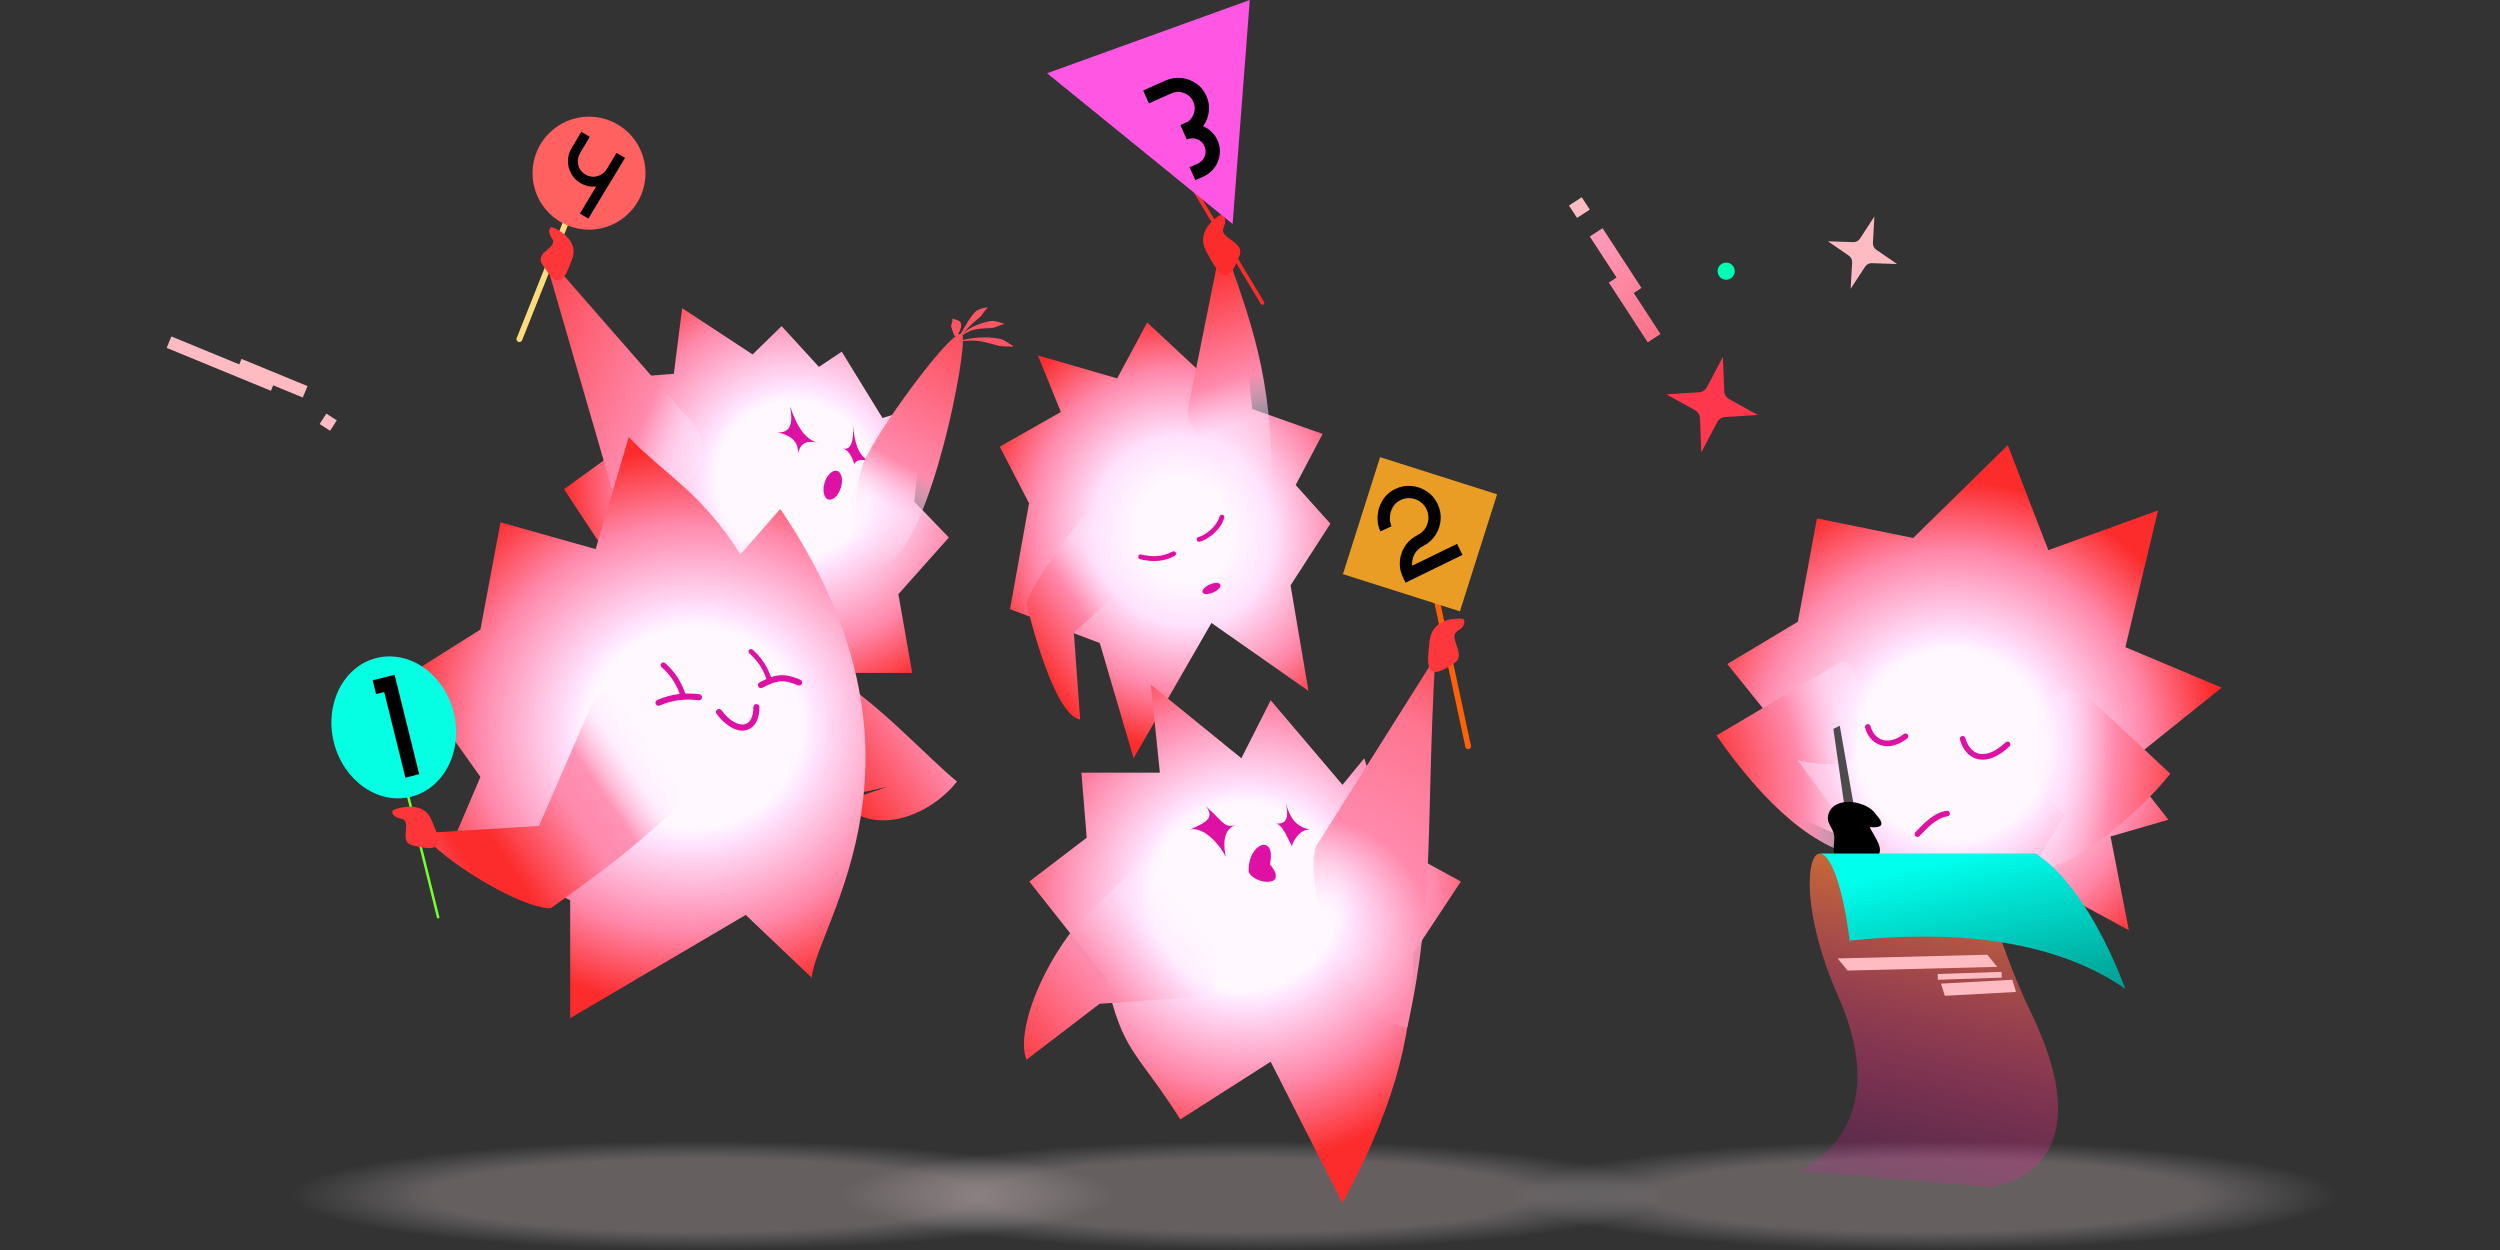 <svg width="100%" height="100%" viewBox="0 0 300 150" fill="none" xmlns="http://www.w3.org/2000/svg">
<rect x="0" y="0" width="300" height="150" fill="#333333" stroke="none"/>
<path fill-rule="evenodd" clip-rule="evenodd" d="M81.857 36.978L90.311 42.533L93.794 39.134L98.272 44.025L101.008 42.201L105.898 50.16L111.038 48.584L109.712 60.192L113.864 64.501L107.805 71.3L109.464 80.751H99.101L89.897 93.933L83.431 77.187L68.177 80.17L72.82 66.491L67.68 58.699L74.56 53.726L71.327 45.601L80.862 44.854L81.857 36.978Z" fill="url(#paint0_radial_3976_116077)"/>
<path fill-rule="evenodd" clip-rule="evenodd" d="M93.312 51.874C94.945 51.995 95.168 50.642 94.805 48.765C95.809 51.66 96.832 52.885 98.471 53.238C96.568 52.637 96.03 53.402 95.742 54.413C95.857 53.026 94.931 52.248 93.312 51.874Z" fill="#DE11A5"/>
<path fill-rule="evenodd" clip-rule="evenodd" d="M101.04 53.794C102.141 54.15 102.431 52.943 102.388 51.097C102.53 53.008 102.938 54.652 104.309 55.334C103.215 54.989 102.593 55.338 102.517 55.714C102.188 54.629 101.792 53.992 101.04 53.794Z" fill="#DE11A5"/>
<path d="M99.403 59.938C99.942 60.104 100.615 59.471 100.907 58.523C101.199 57.576 100.998 56.673 100.459 56.508C99.919 56.342 99.246 56.975 98.954 57.922C98.663 58.87 98.863 59.772 99.403 59.938Z" fill="#DE11A5"/>
<path fill-rule="evenodd" clip-rule="evenodd" d="M104.191 54.415C105.903 50.865 114.927 38.439 115.505 40.242C116.083 42.046 111.837 64.422 106.553 67.682C101.269 70.942 102.17 57.114 104.191 54.415Z" fill="url(#paint1_radial_3976_116077)"/>
<path fill-rule="evenodd" clip-rule="evenodd" d="M83.057 50.705L65.181 30.245L74.286 61.611C75.524 66.557 88.116 56.214 83.057 50.705Z" fill="url(#paint2_radial_3976_116077)"/>
<path d="M62.328 40.695L68.006 26.444" stroke="#FFDB7E" stroke-width="0.699" stroke-miterlimit="1.5" stroke-linecap="round" stroke-linejoin="round"/>
<path fill-rule="evenodd" clip-rule="evenodd" d="M115.228 40.422C115.208 40.453 115.165 40.461 115.136 40.44C115.104 40.419 115.095 40.377 115.118 40.346C115.26 40.092 115.44 39.799 115.629 39.476C115.897 39.017 116.176 38.514 116.51 38.051C116.656 37.848 116.802 37.652 116.969 37.479C117.034 37.412 117.099 37.349 117.171 37.296C117.223 37.258 117.275 37.228 117.331 37.199C117.399 37.163 117.462 37.132 117.532 37.105C117.752 37.023 117.932 36.983 118.139 36.944C118.229 36.927 118.308 36.906 118.394 36.896C118.428 36.882 118.468 36.898 118.482 36.932C118.495 36.967 118.479 37.007 118.446 37.021C118.207 37.219 118.052 37.483 117.824 37.791C117.793 37.835 117.761 37.878 117.723 37.919C117.669 37.977 117.608 38.03 117.547 38.084C117.381 38.23 117.205 38.368 117.032 38.522C116.622 38.89 116.212 39.268 115.868 39.651C115.62 39.927 115.411 40.196 115.228 40.422Z" fill="#FE5565"/>
<path fill-rule="evenodd" clip-rule="evenodd" d="M115.596 40.178C115.569 40.203 115.526 40.201 115.502 40.173C115.477 40.145 115.479 40.103 115.506 40.078C115.792 39.774 116.141 39.541 116.517 39.333C117.071 39.028 117.677 38.796 118.291 38.642C118.458 38.6 118.622 38.561 118.786 38.538C118.899 38.522 119.009 38.508 119.12 38.511C119.253 38.515 119.374 38.536 119.498 38.56C119.73 38.607 119.908 38.675 120.11 38.723C120.203 38.744 120.284 38.757 120.369 38.774C120.408 38.772 120.439 38.8 120.441 38.837C120.444 38.874 120.414 38.906 120.378 38.909C120.295 38.936 120.216 38.958 120.126 38.99C119.932 39.059 119.764 39.146 119.543 39.226C119.453 39.258 119.367 39.291 119.271 39.314C119.181 39.336 119.088 39.35 118.994 39.359C118.793 39.38 118.584 39.378 118.372 39.39C117.89 39.416 117.402 39.438 116.931 39.556C116.441 39.679 115.983 39.881 115.596 40.178Z" fill="#FE5565"/>
<path fill-rule="evenodd" clip-rule="evenodd" d="M115.564 40.943C115.528 40.951 115.492 40.928 115.485 40.892C115.476 40.855 115.499 40.819 115.537 40.811C116.015 40.673 116.503 40.601 116.987 40.551C117.762 40.473 118.518 40.468 119.227 40.541C119.43 40.562 119.628 40.586 119.819 40.625C119.952 40.652 120.083 40.681 120.205 40.726C120.353 40.78 120.484 40.847 120.612 40.919C120.857 41.054 121.042 41.196 121.242 41.321C121.337 41.381 121.425 41.429 121.51 41.481C121.546 41.493 121.567 41.531 121.553 41.567C121.542 41.602 121.504 41.621 121.468 41.609C121.368 41.598 121.272 41.584 121.159 41.575C120.929 41.559 120.702 41.572 120.43 41.559C120.317 41.555 120.209 41.552 120.092 41.536C119.984 41.522 119.876 41.501 119.766 41.475C119.534 41.418 119.3 41.341 119.052 41.274C118.514 41.128 117.949 40.975 117.35 40.911C116.764 40.849 116.163 40.857 115.564 40.943Z" fill="#FE5565"/>
<path fill-rule="evenodd" clip-rule="evenodd" d="M115.398 40.286C115.452 40.289 115.492 40.336 115.49 40.39C115.485 40.444 115.44 40.485 115.386 40.482C114.738 40.596 114.571 40.354 114.457 40.124C114.346 39.903 114.281 39.604 114.13 39.142C114.119 39.114 114.13 39.084 114.13 39.052C114.13 38.999 114.168 38.981 114.179 38.925C114.22 38.717 114.285 38.671 114.292 38.405C114.258 38.363 114.263 38.301 114.303 38.266C114.346 38.231 114.407 38.236 114.443 38.278C114.513 38.295 114.54 38.312 114.605 38.328C114.83 38.383 114.864 38.405 115.044 38.485C115.107 38.513 115.123 38.547 115.175 38.586C115.217 38.618 115.238 38.651 115.265 38.693C115.301 38.752 115.314 38.821 115.323 38.886C115.343 39.036 115.344 39.169 115.312 39.298C115.26 39.501 115.204 39.65 115.132 39.8C115.094 39.88 115.04 39.928 115.026 39.995C115.019 40.03 114.959 40.051 114.983 40.08C115.053 40.158 115.175 40.224 115.398 40.286Z" fill="#FE5565"/>
<path d="M70.683 27.558C74.427 27.558 77.462 24.523 77.462 20.779C77.462 17.035 74.427 14 70.683 14C66.939 14 63.903 17.035 63.903 20.779C63.903 24.523 66.939 27.558 70.683 27.558Z" fill="#FF6060"/>
<path d="M72.814 20.297L73.989 18.339L75.002 18.947L73.493 21.463L73.482 21.456L70.602 26.233L69.588 25.624L71.549 22.372C70.87 22.453 70.233 22.314 69.637 21.956C69.157 21.668 68.791 21.29 68.536 20.82C68.283 20.351 68.154 19.851 68.153 19.321C68.151 18.791 68.293 18.283 68.577 17.796L69.763 15.818L70.777 16.426L69.603 18.383C69.341 18.843 69.271 19.317 69.395 19.807C69.519 20.298 69.803 20.677 70.245 20.942C70.663 21.193 71.104 21.267 71.573 21.169C72.041 21.071 72.423 20.825 72.718 20.432L72.803 20.291L72.814 20.297Z" fill="black"/>
<path fill-rule="evenodd" clip-rule="evenodd" d="M68.652 31.099C69.09 29.959 68.718 28.966 67.69 28.095C67.358 27.813 66.329 27.126 66.098 27.295C65.868 27.464 65.757 27.938 66.246 28.62C67.019 29.693 64.326 30.207 64.969 31.529C65.078 31.754 65.918 33.068 66.437 33.425C67.676 34.277 68.187 32.205 68.652 31.099Z" fill="#FD3639"/>
<ellipse opacity="0.25" cx="231.076" cy="143.438" rx="49.581" ry="6.561" fill="url(#paint3_radial_3976_116077)"/>
<ellipse opacity="0.25" cx="150.329" cy="143.438" rx="49.581" ry="6.561" fill="url(#paint4_radial_3976_116077)"/>
<ellipse opacity="0.25" cx="84.351" cy="143.438" rx="49.581" ry="6.561" fill="url(#paint5_radial_3976_116077)"/>
<path d="M52.575 110.066L48.35 93.005" stroke="#73FF31" stroke-width="0.306" stroke-miterlimit="1.5" stroke-linecap="round" stroke-linejoin="round"/>
<path fill-rule="evenodd" clip-rule="evenodd" d="M99.61 80.922C105.081 83.995 111.263 90.891 114.841 93.784C111.327 98.192 104.626 100.352 101.01 96.286L106.504 94.403L98.169 96.286C92.671 97.596 94.452 78.766 99.61 80.922Z" fill="url(#paint6_radial_3976_116077)"/>
<path fill-rule="evenodd" clip-rule="evenodd" d="M97.399 117.318L89.487 109.792L68.423 122.175V108.025L54.259 101.172L57.65 93.231L48.966 81.011L57.65 75.544L60.061 62.68L71.478 65.895L75.448 52.445C79.592 56.806 84.264 59.134 88.846 66.539L93.63 61.072C113.758 90.649 98.097 110.654 97.399 117.318Z" fill="url(#paint7_radial_3976_116077)"/>
<path fill-rule="evenodd" clip-rule="evenodd" d="M50.642 99.975C52.945 103.156 62.385 108.998 66.073 108.998C73.503 103.698 76.058 101.593 80.034 98.021C85.411 93.687 74.865 76.982 70.869 84.834L64.675 99.115L50.642 99.975Z" fill="url(#paint8_radial_3976_116077)"/>
<path fill-rule="evenodd" clip-rule="evenodd" d="M83.838 84.035C82.163 83.83 80.744 83.998 79.161 84.666C78.975 84.745 78.761 84.657 78.682 84.471C78.604 84.285 78.691 84.071 78.877 83.992C80.585 83.272 82.134 83.09 83.927 83.309C84.127 83.333 84.27 83.516 84.245 83.716C84.221 83.916 84.038 84.059 83.838 84.035Z" fill="#DE11A5"/>
<path fill-rule="evenodd" clip-rule="evenodd" d="M81.663 83.529C81.189 82.122 80.517 81.058 79.385 80.055C79.252 79.936 79.24 79.733 79.358 79.6C79.476 79.467 79.68 79.455 79.813 79.573C81.034 80.656 81.766 81.817 82.273 83.324C82.33 83.493 82.239 83.675 82.071 83.732C81.902 83.789 81.719 83.698 81.663 83.529Z" fill="#DE11A5"/>
<path fill-rule="evenodd" clip-rule="evenodd" d="M92.019 81.612C91.583 80.313 90.962 79.332 89.918 78.406C89.795 78.297 89.784 78.109 89.893 77.986C90.002 77.864 90.19 77.852 90.312 77.961C91.439 78.961 92.115 80.032 92.582 81.422C92.635 81.578 92.551 81.746 92.396 81.799C92.24 81.851 92.072 81.767 92.019 81.612Z" fill="#DE11A5"/>
<path fill-rule="evenodd" clip-rule="evenodd" d="M93.719 81.756C93.114 81.79 92.454 82.02 91.483 82.534C91.304 82.628 91.083 82.56 90.989 82.381C90.894 82.203 90.963 81.981 91.141 81.887C92.141 81.359 92.914 81.069 93.678 81.026C94.448 80.983 95.163 81.194 96.036 81.57C96.222 81.649 96.307 81.865 96.227 82.05C96.147 82.236 95.932 82.321 95.747 82.241C94.909 81.881 94.319 81.723 93.719 81.756Z" fill="#DE11A5"/>
<path fill-rule="evenodd" clip-rule="evenodd" d="M90.771 84.487C90.973 84.487 91.137 84.651 91.137 84.853C91.137 85.647 90.976 86.305 90.666 86.79C90.351 87.284 89.89 87.586 89.343 87.659C88.278 87.799 87.042 87.065 85.99 85.665C85.869 85.503 85.902 85.274 86.063 85.153C86.225 85.031 86.454 85.064 86.575 85.225C87.572 86.553 88.58 87.022 89.247 86.934C89.566 86.891 89.843 86.721 90.049 86.397C90.261 86.064 90.405 85.557 90.405 84.853C90.405 84.651 90.569 84.487 90.771 84.487Z" fill="#DE11A5"/>
<path d="M49.313 95.613C53.287 94.63 55.586 90.105 54.449 85.506C53.311 80.907 49.168 77.975 45.195 78.957C41.221 79.94 38.922 84.465 40.059 89.064C41.197 93.663 45.34 96.595 49.313 95.613Z" fill="#04FFE3"/>
<path d="M44.717 81.632L47.356 80.979L50.306 92.906L48.645 93.317L46.105 83.049L45.127 83.291L44.717 81.632Z" fill="black"/>
<path fill-rule="evenodd" clip-rule="evenodd" d="M51.776 98.385C51.281 97.204 50.28 96.723 48.87 96.81C48.414 96.837 47.138 97.064 47.086 97.359C47.034 97.654 47.294 98.093 48.159 98.254C49.521 98.505 47.857 100.848 49.301 101.381C49.548 101.472 51.136 101.857 51.788 101.75C53.342 101.496 52.227 99.559 51.776 98.385Z" fill="#FD3639"/>
<path d="M232.688 102.784C243.172 104.507 253.068 97.404 254.79 86.92C256.512 76.436 249.409 66.541 238.925 64.819C228.441 63.096 218.545 70.199 216.823 80.683C215.1 91.167 222.203 101.062 232.688 102.784Z" fill="#D69A9A" fill-opacity="0.36"/>
<path fill-rule="evenodd" clip-rule="evenodd" d="M253.265 100.378L255.462 111.626L242.459 104.579L235.018 111.626L225.571 102.465L213.93 97.219L215.171 89.492L207.274 79.682L215.745 74.605L218.033 62.203L229.58 64.562L240.933 53.424L245.8 66.02L258.968 61.249L255.047 77.66L266.6 82.52L255.047 91.78L260.206 98.363L253.265 100.378Z" fill="url(#paint9_radial_3976_116077)"/>
<path fill-rule="evenodd" clip-rule="evenodd" d="M220.47 79.682L205.972 88.264C211.769 96.519 217.83 102.179 224.384 103.043L215.746 91.258C215.746 91.258 220.67 92.301 221.909 91.258C223.148 90.216 224.049 77.565 220.47 79.682Z" fill="url(#paint10_radial_3976_116077)"/>
<path fill-rule="evenodd" clip-rule="evenodd" d="M224.054 86.901C224.235 86.855 224.419 86.965 224.465 87.145C224.674 87.969 225.201 88.559 225.879 88.775C226.553 88.99 227.452 88.86 228.45 88.085C228.598 87.97 228.81 87.997 228.925 88.144C229.039 88.292 229.012 88.504 228.865 88.619C227.739 89.493 226.612 89.719 225.673 89.419C224.738 89.121 224.067 88.324 223.809 87.312C223.763 87.131 223.873 86.947 224.054 86.901Z" fill="#DE11A5"/>
<path fill-rule="evenodd" clip-rule="evenodd" d="M235.42 88.326C235.6 88.275 235.787 88.379 235.838 88.559C236.151 89.656 236.775 90.306 237.548 90.456C238.333 90.609 239.41 90.273 240.679 89.078C240.815 88.95 241.029 88.956 241.157 89.092C241.285 89.228 241.279 89.442 241.143 89.57C239.801 90.834 238.512 91.333 237.419 91.12C236.312 90.905 235.543 89.99 235.188 88.744C235.137 88.565 235.241 88.378 235.42 88.326Z" fill="#DE11A5"/>
<path fill-rule="evenodd" clip-rule="evenodd" d="M215.746 140.501C215.746 140.501 227.842 135.993 220.564 119.518C216.168 109.569 216.73 102.423 218.381 102.423L237.53 103.827C238.066 106.217 240.217 114.295 243.688 121.445C253.245 141.126 238.87 142.429 238.87 142.429L215.746 140.501Z" fill="url(#paint11_linear_3976_116077)"/>
<path fill-rule="evenodd" clip-rule="evenodd" d="M233.984 97.582C234.009 97.767 233.88 97.938 233.695 97.963C233.075 98.048 232.469 98.382 231.892 98.836C231.317 99.29 230.798 99.841 230.344 100.331C230.217 100.468 230.003 100.476 229.866 100.349C229.729 100.222 229.721 100.008 229.848 99.871C230.3 99.384 230.852 98.795 231.474 98.305C232.094 97.816 232.812 97.402 233.603 97.293C233.788 97.268 233.959 97.397 233.984 97.582Z" fill="#DE11A5"/>
<path fill-rule="evenodd" clip-rule="evenodd" d="M220.003 87.468L221.765 99.771H223.002L220.77 87.083L220.003 87.468Z" fill="#4C4C4C"/>
<path fill-rule="evenodd" clip-rule="evenodd" d="M250.2 83.308C245.949 79.929 242.301 90.77 244.448 94.045L247.744 97.879L243.604 104.499C247.744 105.157 256.842 97.456 260.437 92.846L250.2 83.308Z" fill="url(#paint12_radial_3976_116077)"/>
<path fill-rule="evenodd" clip-rule="evenodd" d="M225.099 97.715C224.162 96.149 220.118 95.356 219.406 97.715C219.102 98.718 219.861 99.188 220.078 100.134C220.263 100.948 219.689 102.368 220.439 102.823C221.157 103.26 223.528 103.658 225.099 102.823C226.352 102.156 224.922 100.386 224.356 99.251C226.05 99.407 226.128 98.817 225.099 97.715Z" fill="black"/>
<path fill-rule="evenodd" clip-rule="evenodd" d="M218.383 102.422C219.468 102.422 221.023 105.498 221.957 112.878C233.789 111.644 246.07 112.472 255.047 118.661C252.419 111.753 248.585 105.166 244.277 102.422H218.383Z" fill="url(#paint13_linear_3976_116077)"/>
<path d="M240.19 116.622L232.521 116.881L232.545 117.572L240.214 117.313L240.19 116.622Z" fill="#FFBBC2"/>
<path d="M241.472 117.571L232.925 118.034L233.374 119.495L241.921 119.032L241.472 117.571Z" fill="#FFBBC2"/>
<path d="M238.483 114.568L220.522 115.013L221.712 116.467L239.672 116.023L238.483 114.568Z" fill="#FFBBC2"/>
<path d="M207.141 33.567C207.708 33.567 208.168 33.107 208.168 32.539C208.168 31.972 207.708 31.512 207.141 31.512C206.573 31.512 206.113 31.972 206.113 32.539C206.113 33.107 206.573 33.567 207.141 33.567Z" fill="#00FFB4"/>
<path fill-rule="evenodd" clip-rule="evenodd" d="M149.491 41.957L150.267 49.082L158.716 52.071L155.481 58.203L159.648 62.839L154.868 70.247L157.015 82.902L145.371 74.755L136.033 90.992L131.97 77.164L121.202 73.102L123.484 60.392L119.971 53.6L127.301 49.438L124.548 42.651L134.063 45.409L137.661 38.694L143.998 44.609L149.491 41.957Z" fill="url(#paint14_radial_3976_116077)"/>
<path fill-rule="evenodd" clip-rule="evenodd" d="M129.621 86.353L128.859 75.903C128.859 75.903 132.349 72.933 133.736 71.282C135.549 69.124 132.848 58.453 130.927 60.772C127.77 64.582 122.913 71.388 123.246 72.691C123.428 73.395 126.38 85.79 129.621 86.353Z" fill="url(#paint15_linear_3976_116077)"/>
<path fill-rule="evenodd" clip-rule="evenodd" d="M142.557 49.085L146.641 28.753C150.187 38.801 152.636 44.954 152.636 58.293C152.78 61.494 141.901 52.357 142.557 49.085Z" fill="url(#paint16_radial_3976_116077)"/>
<path fill-rule="evenodd" clip-rule="evenodd" d="M141.091 66.307C141.168 66.449 141.115 66.627 140.972 66.704C139.551 67.472 138.144 67.428 136.808 67.109C136.651 67.071 136.554 66.913 136.591 66.756C136.629 66.599 136.787 66.501 136.944 66.539C138.198 66.838 139.444 66.864 140.694 66.189C140.836 66.112 141.014 66.165 141.091 66.307Z" fill="#DE11A5"/>
<path fill-rule="evenodd" clip-rule="evenodd" d="M146.704 61.78C146.861 61.823 146.952 61.984 146.909 62.14C146.713 62.855 146.224 63.508 145.678 64.006C145.133 64.503 144.496 64.878 143.965 65.008C143.808 65.047 143.649 64.951 143.61 64.794C143.571 64.637 143.667 64.478 143.825 64.439C144.232 64.339 144.785 64.027 145.283 63.573C145.779 63.12 146.187 62.558 146.344 61.985C146.387 61.829 146.548 61.737 146.704 61.78Z" fill="#DE11A5"/>
<path d="M145.588 71.096C146.177 70.837 146.561 70.413 146.445 70.15C146.329 69.886 145.757 69.883 145.168 70.142C144.578 70.402 144.195 70.826 144.311 71.089C144.427 71.353 144.998 71.356 145.588 71.096Z" fill="#DE11A5"/>
<path d="M151.491 36.349L143.207 22.572" stroke="#FC2C2C" stroke-width="0.458" stroke-miterlimit="1.5" stroke-linecap="round" stroke-linejoin="round"/>
<path fill-rule="evenodd" clip-rule="evenodd" d="M144.807 30.279C144.101 29.021 144.285 27.873 145.19 26.816C145.482 26.473 146.427 25.624 146.707 25.799C146.987 25.974 147.205 26.502 146.831 27.307C146.239 28.574 149.202 28.964 148.8 30.504C148.732 30.766 148.12 32.31 147.645 32.75C146.513 33.801 145.534 31.497 144.807 30.279Z" fill="#FC2C2C"/>
<path fill-rule="evenodd" clip-rule="evenodd" d="M147.913 26.875L125.648 8.79L149.973 0.001L147.913 26.875Z" fill="#FF56E4"/>
<path d="M144.765 11.501C145.041 12.119 145.142 12.749 145.06 13.394C144.981 14.039 144.754 14.626 144.375 15.16C144.752 15.312 145.089 15.532 145.39 15.818C145.692 16.104 145.928 16.443 146.104 16.836C146.349 17.386 146.438 17.947 146.37 18.52C146.306 19.092 146.103 19.614 145.766 20.085C145.432 20.555 144.986 20.921 144.431 21.181L143.44 21.623L142.749 20.077L143.724 19.642C144.131 19.447 144.413 19.147 144.568 18.742C144.722 18.337 144.712 17.935 144.535 17.537C144.357 17.139 144.063 16.861 143.649 16.704C143.236 16.546 142.825 16.559 142.416 16.741L141.641 15.007L142.593 14.581C142.948 14.297 143.184 13.936 143.304 13.496C143.42 13.058 143.386 12.626 143.196 12.202C142.974 11.705 142.604 11.359 142.081 11.166C141.562 10.97 141.052 10.985 140.55 11.209L137.872 12.406L137.181 10.859L139.882 9.653C140.513 9.383 141.152 9.285 141.795 9.359C142.437 9.432 143.023 9.656 143.555 10.027C144.091 10.396 144.492 10.889 144.765 11.501Z" fill="black"/>
<path fill-rule="evenodd" clip-rule="evenodd" d="M169.635 114.362C169.394 123.238 168.233 131.07 161.099 144.384L152.482 127.402L141.646 134.324C136.278 125.918 134.733 126.378 132.737 117.448L123.517 105.784L130.404 100.523L129.769 92.721H139.185L138.1 82.163L148.965 90.991L152.482 84.032L161.099 94.176L163.718 90.991L166.785 101.129L175.304 105.784L169.635 114.362Z" fill="url(#paint17_radial_3976_116077)"/>
<path fill-rule="evenodd" clip-rule="evenodd" d="M142.774 99.56C144.334 98.846 145.969 98.266 144.686 96.729C147.071 98.877 146.882 99.444 148.566 98.942C146.516 99.352 146.868 101.795 147.115 102.868C146.519 101.537 144.449 99.085 142.774 99.56Z" fill="#DE11A5"/>
<path fill-rule="evenodd" clip-rule="evenodd" d="M153.055 98.815C154.26 98.947 154.737 98.289 154.302 96.404C154.852 98.335 155.597 99.155 157.149 99.565C155.953 99.443 155.039 101.164 155.037 101.566C154.47 100.522 153.868 98.856 153.055 98.815Z" fill="#DE11A5"/>
<path fill-rule="evenodd" clip-rule="evenodd" d="M123.18 127.161C121.96 124.158 124.494 116.837 129.093 111.113L137.284 103.106C141.83 99.556 149.027 118.127 144.599 119.562L131.951 120.454L123.18 127.161Z" fill="url(#paint18_radial_3976_116077)"/>
<path fill-rule="evenodd" clip-rule="evenodd" d="M168.88 123.264C172.237 108.021 171.072 98.763 172.237 78.853L158.184 101.156C156.04 103.664 160.12 122.417 168.88 123.264Z" fill="url(#paint19_radial_3976_116077)"/>
<path fill-rule="evenodd" clip-rule="evenodd" d="M152.391 103.72C154.815 106.611 150.357 106.14 149.833 104.579C149.746 101.054 153.19 99.984 152.391 103.72Z" fill="#DE11A5"/>
<path d="M176.178 89.548L172.113 70.623" stroke="#FF6109" stroke-width="0.687" stroke-miterlimit="1.5" stroke-linecap="round" stroke-linejoin="round"/>
<path fill-rule="evenodd" clip-rule="evenodd" d="M171.546 76.97C171.697 75.536 172.511 74.705 173.86 74.366C174.297 74.255 175.559 74.109 175.687 74.413C175.814 74.717 175.687 75.274 174.915 75.715C173.7 76.406 175.892 78.438 174.675 79.462C174.467 79.636 173.075 80.542 172.433 80.627C170.902 80.83 171.435 78.383 171.546 76.97Z" fill="#FD383D"/>
<path fill-rule="evenodd" clip-rule="evenodd" d="M165.611 54.859L179.651 59.32L175.19 73.358L161.151 68.898L165.611 54.859Z" fill="#E99D24"/>
<path d="M170.761 65.538C170.304 65.761 169.962 66.087 169.733 66.516C169.505 66.945 169.415 67.402 169.466 67.887L174.85 65.262L175.497 66.589L168.664 69.921L168.363 69.304C168.331 69.237 168.301 69.17 168.274 69.101L168.085 68.56C167.883 67.684 167.96 66.848 168.319 66.051C168.677 65.255 169.271 64.643 170.1 64.217L170.097 64.211C170.676 63.928 171.071 63.482 171.282 62.873C171.49 62.264 171.453 61.671 171.17 61.091C170.89 60.515 170.445 60.122 169.837 59.909C169.225 59.697 168.63 59.733 168.051 60.016C167.649 60.212 167.342 60.494 167.137 60.86C166.929 61.227 166.812 61.615 166.786 62.025C166.763 62.433 166.829 62.81 166.984 63.157L165.641 63.77C165.26 62.899 165.205 61.978 165.47 61.011C165.812 59.924 166.455 59.151 167.404 58.688C168.032 58.382 168.681 58.257 169.349 58.315C170.019 58.371 170.634 58.583 171.196 58.95C171.759 59.316 172.193 59.814 172.5 60.442C172.806 61.071 172.931 61.719 172.876 62.387C172.821 63.055 172.611 63.667 172.249 64.221C171.887 64.776 171.39 65.213 170.758 65.532L170.761 65.538Z" fill="black"/>
<path d="M33.078 45.524L20.564 40.374L20 41.746L32.514 46.895L33.078 45.524Z" fill="#FFBBC2"/>
<path d="M36.9 46.33L28.984 43.072L28.42 44.444L36.335 47.702L36.9 46.33Z" fill="#FFBBC2"/>
<path fill-rule="evenodd" clip-rule="evenodd" d="M192.304 27.384L196.978 34.554L196.05 35.159L199.259 40.081L197.73 41.078L193.056 33.907L193.984 33.302L190.775 28.38L192.304 27.384Z" fill="url(#paint20_linear_3976_116077)"/>
<path d="M190.774 25.153L189.807 23.669L188.278 24.665L189.245 26.149L190.774 25.153Z" fill="#FFBBC2"/>
<path d="M40.413 50.443L39.16 49.635L38.356 50.881L39.609 51.69L40.413 50.443Z" fill="#FFBBC2"/>
<path fill-rule="evenodd" clip-rule="evenodd" d="M206.747 42.825L206.906 46.896C206.914 47.103 206.973 47.305 207.078 47.48C207.183 47.655 207.331 47.798 207.506 47.896L210.936 49.797L207.021 50.04C206.821 50.053 206.627 50.118 206.457 50.231C206.287 50.343 206.146 50.499 206.05 50.684L204.157 54.291L203.999 50.221C203.991 50.013 203.931 49.811 203.826 49.637C203.721 49.462 203.573 49.319 203.398 49.221L199.968 47.32L203.883 47.077C204.083 47.064 204.277 46.999 204.447 46.886C204.618 46.773 204.758 46.616 204.854 46.433L206.747 42.825Z" fill="#FF374C"/>
<path fill-rule="evenodd" clip-rule="evenodd" d="M224.928 25.981L224.75 29.141C224.741 29.302 224.772 29.462 224.84 29.606C224.908 29.748 225.012 29.87 225.14 29.958L227.651 31.682L224.607 31.58C224.451 31.576 224.296 31.612 224.156 31.686C224.017 31.761 223.897 31.871 223.808 32.007L222.078 34.656L222.256 31.497C222.266 31.335 222.235 31.175 222.166 31.032C222.098 30.889 221.994 30.768 221.866 30.68L219.355 28.956L222.399 29.058C222.555 29.062 222.71 29.026 222.85 28.952C222.99 28.876 223.11 28.766 223.198 28.631L224.928 25.981Z" fill="#FFBBC2"/>
<defs>
<radialGradient id="paint0_radial_3976_116077" cx="0" cy="0" r="1" gradientUnits="userSpaceOnUse" gradientTransform="translate(95.308 57.49) rotate(128.089) scale(33.195 33.25)">
<stop offset="0.28" stop-color="#FFF9FF"/>
<stop offset="0.336" stop-color="#FFE2FE"/>
<stop offset="0.607" stop-color="#FF89AC"/>
<stop offset="0.833" stop-color="#FC2C2C"/>
</radialGradient>
<radialGradient id="paint1_radial_3976_116077" cx="0" cy="0" r="1" gradientUnits="userSpaceOnUse" gradientTransform="translate(121.108 32.22) rotate(118.432) scale(38.864 476.785)">
<stop stop-color="#FC2C2C"/>
<stop offset="0.685" stop-color="#FF89AC"/>
<stop offset="0.824" stop-color="#FFE2FE" stop-opacity="0.5"/>
<stop offset="1" stop-color="#FFF9FF" stop-opacity="0"/>
</radialGradient>
<radialGradient id="paint2_radial_3976_116077" cx="0" cy="0" r="1" gradientUnits="userSpaceOnUse" gradientTransform="translate(53.633 42.618) rotate(22.413) scale(37.121 496.047)">
<stop stop-color="#FC2C2C"/>
<stop offset="0.666" stop-color="#FF89AC"/>
<stop offset="0.804" stop-color="#FFE2FE" stop-opacity="0.5"/>
<stop offset="0.963" stop-color="#FFF9FF" stop-opacity="0"/>
</radialGradient>
<radialGradient id="paint3_radial_3976_116077" cx="0" cy="0" r="1" gradientUnits="userSpaceOnUse" gradientTransform="translate(231.076 143.438) scale(49.581 6.561)">
<stop stop-color="#FFE4E9"/>
<stop offset="0.66" stop-color="#FFE4E9"/>
<stop offset="1" stop-color="#FBFCFE" stop-opacity="0"/>
</radialGradient>
<radialGradient id="paint4_radial_3976_116077" cx="0" cy="0" r="1" gradientUnits="userSpaceOnUse" gradientTransform="translate(150.329 143.438) scale(49.581 6.561)">
<stop stop-color="#FFE4E9"/>
<stop offset="0.66" stop-color="#FFE4E9"/>
<stop offset="1" stop-color="#FBFCFE" stop-opacity="0"/>
</radialGradient>
<radialGradient id="paint5_radial_3976_116077" cx="0" cy="0" r="1" gradientUnits="userSpaceOnUse" gradientTransform="translate(84.351 143.438) scale(49.581 6.561)">
<stop stop-color="#FFE4E9"/>
<stop offset="0.66" stop-color="#FFE4E9"/>
<stop offset="1" stop-color="#FBFCFE" stop-opacity="0"/>
</radialGradient>
<radialGradient id="paint6_radial_3976_116077" cx="0" cy="0" r="1" gradientUnits="userSpaceOnUse" gradientTransform="translate(100.193 95.14) rotate(-33.951) scale(27.163 348.382)">
<stop stop-color="#FC2C2C"/>
<stop offset="0.469" stop-color="#FF89AC"/>
<stop offset="0.714" stop-color="#FFE2FE" stop-opacity="0.5"/>
<stop offset="0.917" stop-color="#FFF9FF" stop-opacity="0"/>
</radialGradient>
<radialGradient id="paint7_radial_3976_116077" cx="0" cy="0" r="1" gradientUnits="userSpaceOnUse" gradientTransform="translate(83.304 87.31) rotate(171.415) scale(42.669 40.329)">
<stop offset="0.299" stop-color="#FFF9FF"/>
<stop offset="0.352" stop-color="#FFE2FE"/>
<stop offset="0.607" stop-color="#FF89AC"/>
<stop offset="0.833" stop-color="#FC2C2C"/>
</radialGradient>
<radialGradient id="paint8_radial_3976_116077" cx="0" cy="0" r="1" gradientUnits="userSpaceOnUse" gradientTransform="translate(58.949 104.1) rotate(-33.806) scale(33.676 425.366)">
<stop offset="0.058" stop-color="#FC2C2C"/>
<stop offset="0.35" stop-color="#FF89AC"/>
<stop offset="0.475" stop-color="#FF8FB2" stop-opacity="0.964"/>
<stop offset="0.612" stop-color="#FFE2FE" stop-opacity="0.5"/>
<stop offset="0.76" stop-color="#FFF9FF" stop-opacity="0"/>
</radialGradient>
<radialGradient id="paint9_radial_3976_116077" cx="0" cy="0" r="1" gradientUnits="userSpaceOnUse" gradientTransform="translate(234.246 89.397) rotate(174.772) scale(38.286 38.016)">
<stop offset="0.299" stop-color="#FFF9FF"/>
<stop offset="0.352" stop-color="#FFE2FE"/>
<stop offset="0.607" stop-color="#FF89AC"/>
<stop offset="0.833" stop-color="#FC2C2C"/>
</radialGradient>
<radialGradient id="paint10_radial_3976_116077" cx="0" cy="0" r="1" gradientUnits="userSpaceOnUse" gradientTransform="translate(204.544 91.243) rotate(-13.447) scale(23.728 46.284)">
<stop stop-color="#FC2C2C"/>
<stop offset="0.465" stop-color="#FF89AC"/>
<stop offset="0.722" stop-color="#FFE2FE" stop-opacity="0.5"/>
<stop offset="1" stop-color="#FFF9FF" stop-opacity="0"/>
</radialGradient>
<linearGradient id="paint11_linear_3976_116077" x1="235.714" y1="87.944" x2="222.25" y2="143.722" gradientUnits="userSpaceOnUse">
<stop stop-color="#FFB800"/>
<stop offset="1" stop-color="#FF00B8" stop-opacity="0.11"/>
</linearGradient>
<radialGradient id="paint12_radial_3976_116077" cx="0" cy="0" r="1" gradientUnits="userSpaceOnUse" gradientTransform="translate(242.318 90.079) rotate(2.337) scale(21.354 53.092)">
<stop stop-color="#FFF9FF" stop-opacity="0"/>
<stop offset="0.278" stop-color="#FFE2FE" stop-opacity="0.5"/>
<stop offset="0.535" stop-color="#FF89AC"/>
<stop offset="1" stop-color="#FC2C2C"/>
</radialGradient>
<linearGradient id="paint13_linear_3976_116077" x1="236.715" y1="102.422" x2="241.187" y2="122.488" gradientUnits="userSpaceOnUse">
<stop stop-color="#00FFED"/>
<stop offset="1" stop-color="#00998E"/>
</linearGradient>
<radialGradient id="paint14_radial_3976_116077" cx="0" cy="0" r="1" gradientUnits="userSpaceOnUse" gradientTransform="translate(142.044 63.719) rotate(160.767) scale(29.842 31.998)">
<stop offset="0.188" stop-color="#FFF9FF"/>
<stop offset="0.356" stop-color="#FFE2FE"/>
<stop offset="0.607" stop-color="#FF89AC"/>
<stop offset="0.833" stop-color="#FC2C2C"/>
</radialGradient>
<linearGradient id="paint15_linear_3976_116077" x1="128.641" y1="86.394" x2="143.49" y2="75.983" gradientUnits="userSpaceOnUse">
<stop stop-color="#FC2C2C"/>
<stop offset="0.469" stop-color="#FF89AC"/>
<stop offset="0.714" stop-color="#FFE2FE" stop-opacity="0.5"/>
<stop offset="0.917" stop-color="#FFF9FF" stop-opacity="0"/>
</linearGradient>
<radialGradient id="paint16_radial_3976_116077" cx="0" cy="0" r="1" gradientUnits="userSpaceOnUse" gradientTransform="translate(133.662 8.063) rotate(70.947) scale(58.127 592.198)">
<stop offset="0.446" stop-color="#FC2C2C"/>
<stop offset="0.688" stop-color="#FF89AC"/>
<stop offset="0.782" stop-color="#FFE2FE" stop-opacity="0.5"/>
<stop offset="0.915" stop-color="#FFF9FF" stop-opacity="0"/>
</radialGradient>
<radialGradient id="paint17_radial_3976_116077" cx="0" cy="0" r="1" gradientUnits="userSpaceOnUse" gradientTransform="translate(149.41 107.587) rotate(154.646) scale(37.469 37.298)">
<stop offset="0.301" stop-color="#FFF9FF"/>
<stop offset="0.352" stop-color="#FFE2FE"/>
<stop offset="0.607" stop-color="#FF89AC"/>
<stop offset="0.861" stop-color="#FC2C2C"/>
</radialGradient>
<radialGradient id="paint18_radial_3976_116077" cx="0" cy="0" r="1" gradientUnits="userSpaceOnUse" gradientTransform="translate(120.617 129.539) rotate(-39.699) scale(34.834 482.018)">
<stop stop-color="#FC2C2C"/>
<stop offset="0.469" stop-color="#FF89AC"/>
<stop offset="0.714" stop-color="#FFE2FE" stop-opacity="0.5"/>
<stop offset="0.917" stop-color="#FFF9FF" stop-opacity="0"/>
</radialGradient>
<radialGradient id="paint19_radial_3976_116077" cx="0" cy="0" r="1" gradientUnits="userSpaceOnUse" gradientTransform="translate(157.54 111.873) rotate(-65.414) scale(42.657 44.921)">
<stop offset="0.046" stop-color="#FFF9FF" stop-opacity="0"/>
<stop offset="0.112" stop-color="#FFE2FE" stop-opacity="0.5"/>
<stop offset="0.322" stop-color="#FF89AC"/>
<stop offset="0.654" stop-color="#FE7590"/>
<stop offset="1" stop-color="#FC2C2C"/>
</radialGradient>
<linearGradient id="paint20_linear_3976_116077" x1="191.076" y1="28.184" x2="215.191" y2="59.623" gradientUnits="userSpaceOnUse">
<stop stop-color="#FF9BBC"/>
<stop offset="1" stop-color="#FC2C2C"/>
</linearGradient>
</defs>
</svg>
